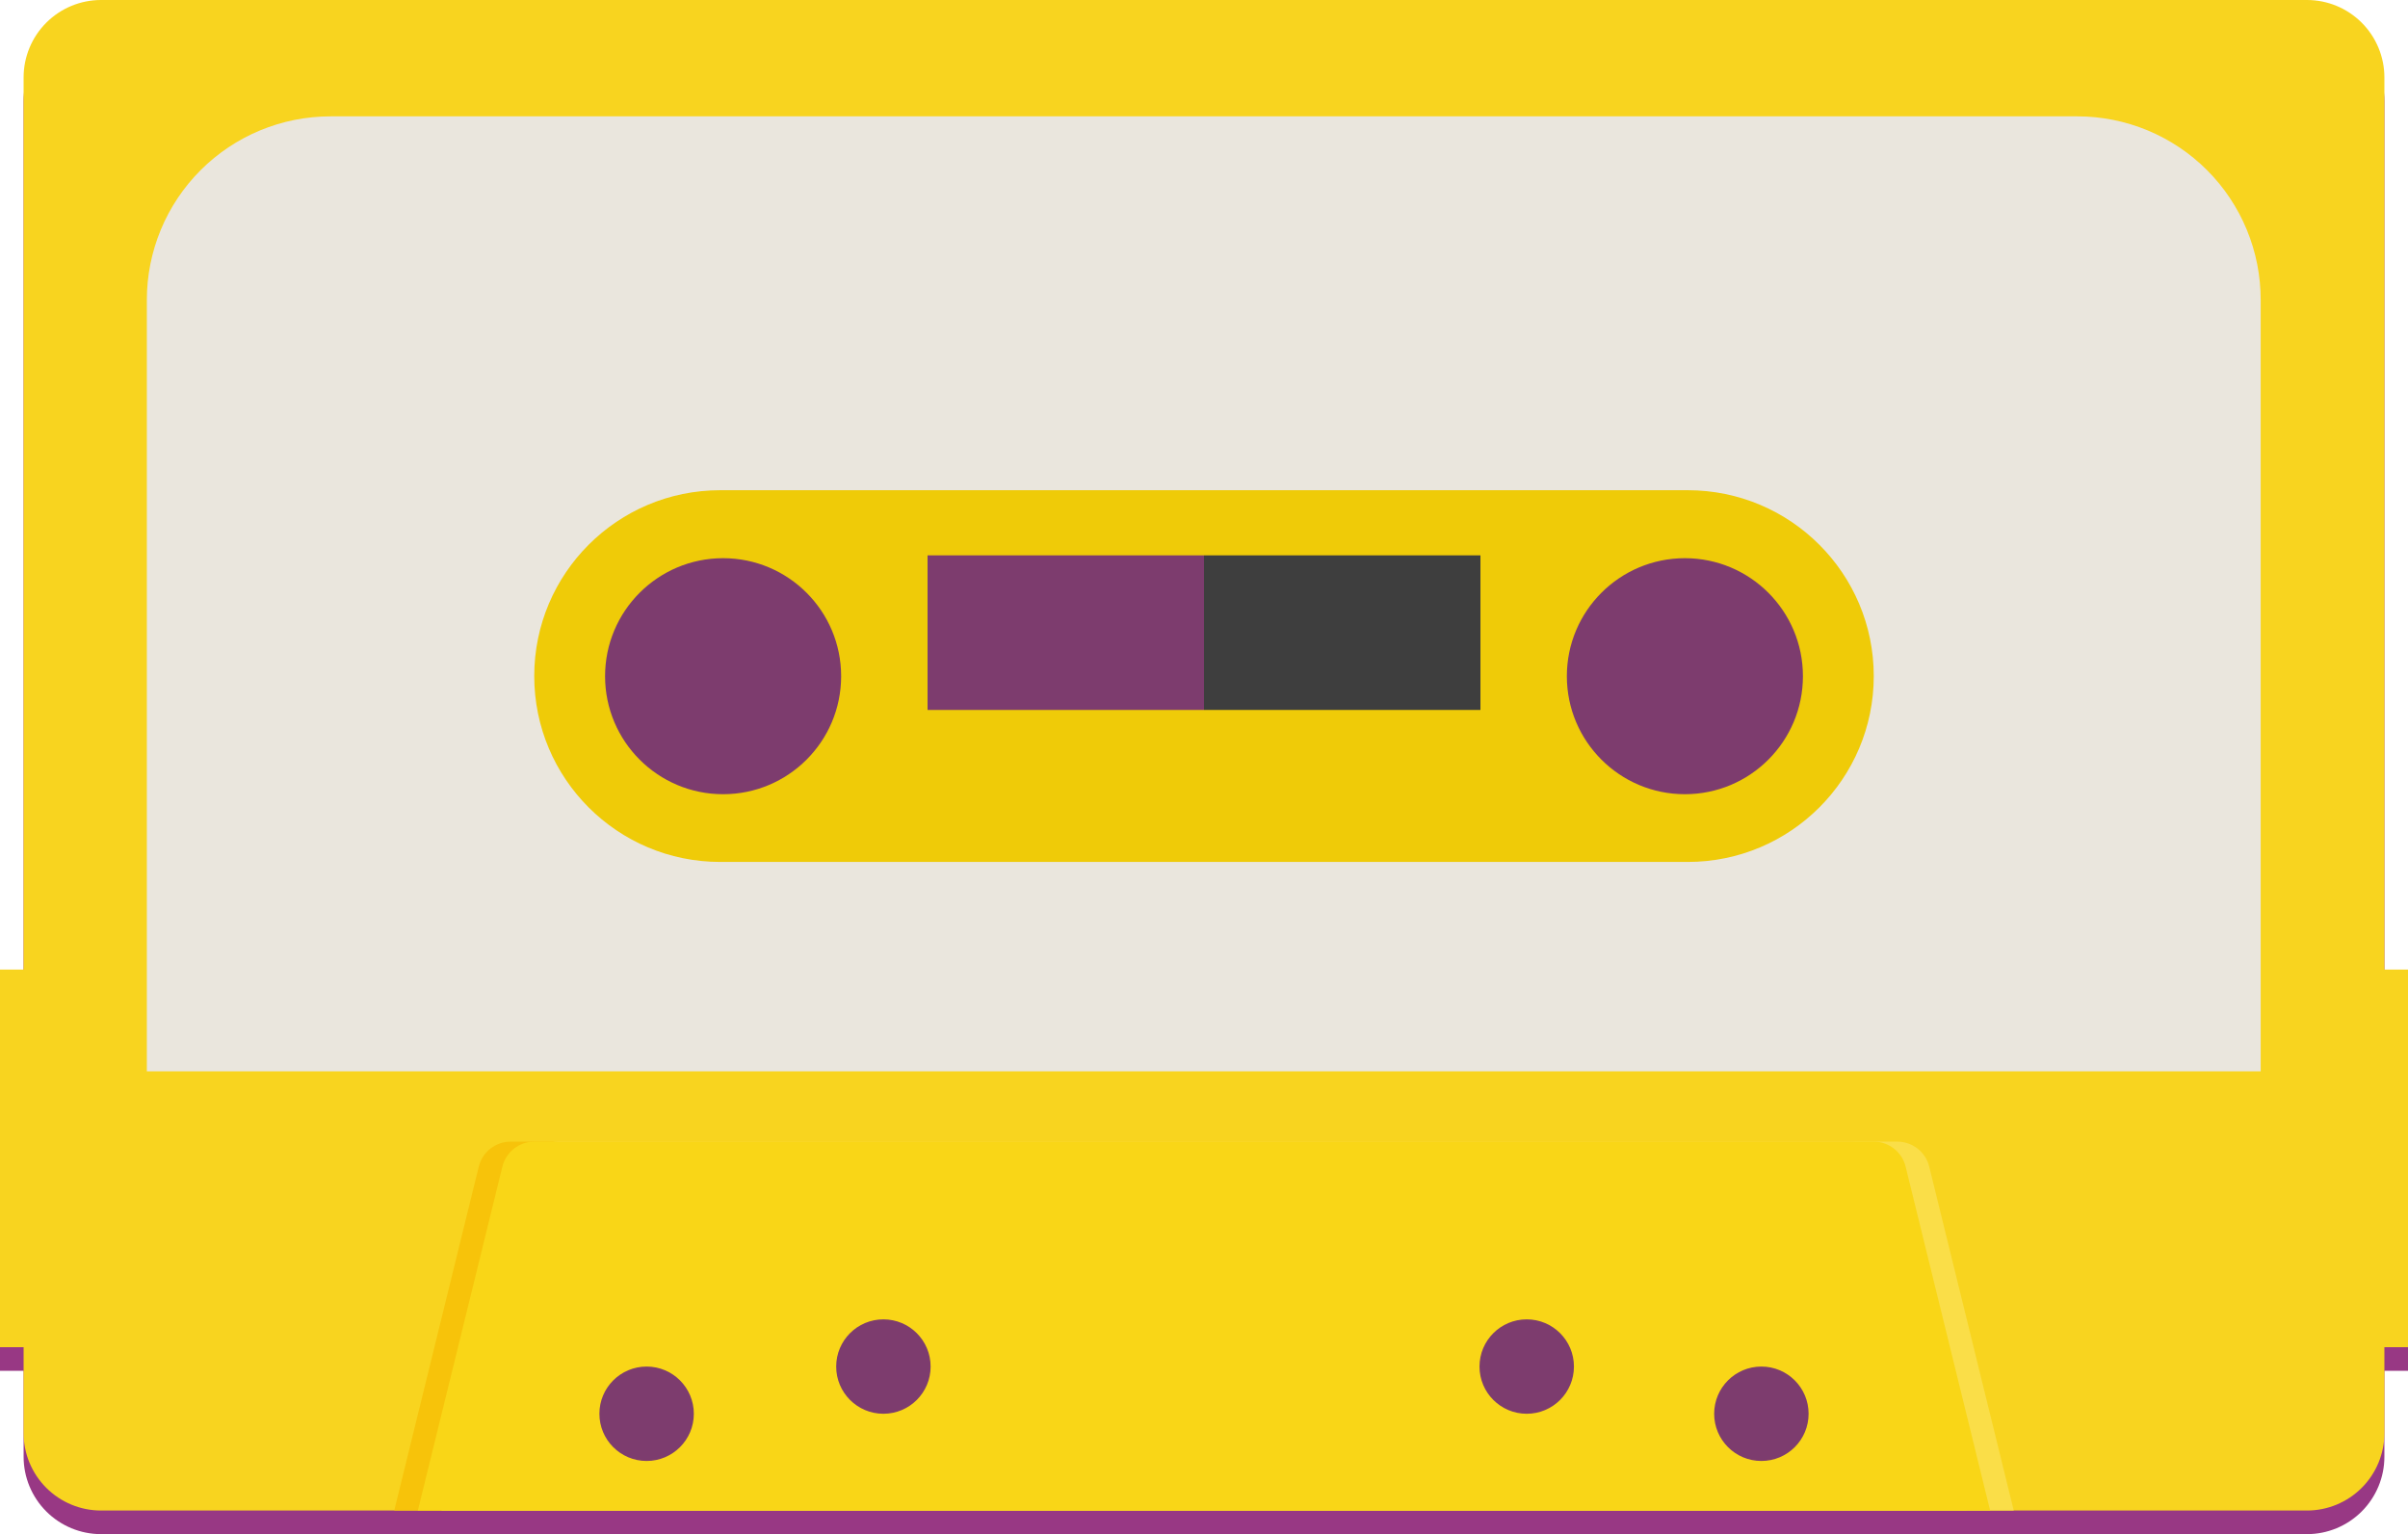 <svg width="102" height="65" viewBox="0 0 102 65" fill="none" xmlns="http://www.w3.org/2000/svg">
<path d="M102 42.08H101V4.28C101 3.41 100.654 2.576 100.039 1.961C99.424 1.346 98.59 1 97.72 1H4.28C3.41 1 2.576 1.346 1.961 1.961C1.346 2.576 1 3.41 1 4.28V42.08H0V58.08H1V61.72C1 62.59 1.346 63.424 1.961 64.039C2.576 64.654 3.41 65 4.28 65H97.72C98.59 65 99.424 64.654 100.039 64.039C100.654 63.424 101 62.59 101 61.72V58.08H102V42.08Z" fill="#983884"/>
<path d="M102 41.08H101V3.28C101 2.41 100.654 1.576 100.039 0.961C99.424 0.346 98.59 0 97.72 0L4.28 0C3.41 0 2.576 0.346 1.961 0.961C1.346 1.576 1 2.41 1 3.28V41.08H0V57.08H1V60.72C1 61.59 1.346 62.424 1.961 63.039C2.576 63.654 3.41 64 4.28 64H97.72C98.59 64 99.424 63.654 100.039 63.039C100.654 62.424 101 61.59 101 60.72V57.08H102V41.08Z" fill="#F8D41F"/>
<path d="M95.76 45.39V12.71C95.761 11.69 95.562 10.679 95.172 9.736C94.783 8.793 94.212 7.935 93.491 7.213C92.771 6.49 91.915 5.917 90.973 5.525C90.031 5.134 89.02 4.931 88 4.93H14C11.937 4.93 9.958 5.75 8.499 7.209C7.04 8.668 6.22 10.646 6.22 12.71V45.39H95.76Z" fill="#EAE6DD"/>
<path d="M71.49 20.77H30.51C26.158 20.77 22.63 24.296 22.63 28.645C22.63 32.994 26.158 36.52 30.51 36.52H71.49C75.842 36.52 79.37 32.994 79.37 28.645C79.37 24.296 75.842 20.77 71.49 20.77Z" fill="#EFCB08"/>
<path d="M62.71 23.53H51V30.08H62.71V23.53Z" fill="#3E3E3E"/>
<path d="M51 23.53H39.29V30.08H51V23.53Z" fill="#7D3C6E"/>
<path d="M71.37 33.65C74.132 33.65 76.37 31.411 76.37 28.65C76.37 25.889 74.132 23.65 71.37 23.65C68.609 23.65 66.37 25.889 66.37 28.65C66.37 31.411 68.609 33.65 71.37 33.65Z" fill="#7D3C6E"/>
<path d="M30.63 33.65C33.391 33.65 35.63 31.411 35.63 28.65C35.63 25.889 33.391 23.65 30.63 23.65C27.869 23.65 25.63 25.889 25.63 28.65C25.63 31.411 27.869 33.65 30.63 33.65Z" fill="#7D3C6E"/>
<path d="M79.72 49.43C79.647 49.13 79.475 48.862 79.232 48.67C78.989 48.478 78.689 48.372 78.38 48.37H21.62C21.311 48.372 21.011 48.478 20.768 48.67C20.525 48.862 20.353 49.13 20.28 49.43L16.7 64H83.3L79.72 49.43Z" fill="#F7C30A"/>
<path d="M81.72 49.43C81.647 49.13 81.475 48.862 81.232 48.67C80.989 48.478 80.689 48.372 80.38 48.37H23.62C23.311 48.372 23.011 48.478 22.768 48.67C22.525 48.862 22.353 49.13 22.28 49.43L18.7 64H85.3L81.72 49.43Z" fill="#FADE48"/>
<path d="M80.72 49.43C80.647 49.13 80.475 48.862 80.232 48.67C79.989 48.478 79.689 48.372 79.38 48.37H22.62C22.311 48.372 22.011 48.478 21.768 48.67C21.525 48.862 21.353 49.13 21.28 49.43L17.7 64H84.3L80.72 49.43Z" fill="#F9D617"/>
<path d="M27.39 61.9C28.494 61.9 29.39 61.005 29.39 59.9C29.39 58.795 28.494 57.9 27.39 57.9C26.285 57.9 25.39 58.795 25.39 59.9C25.39 61.005 26.285 61.9 27.39 61.9Z" fill="#7D3C6E"/>
<path d="M37.42 59.9C38.525 59.9 39.42 59.005 39.42 57.9C39.42 56.795 38.525 55.9 37.42 55.9C36.315 55.9 35.42 56.795 35.42 57.9C35.42 59.005 36.315 59.9 37.42 59.9Z" fill="#7D3C6E"/>
<path d="M64.67 59.9C65.775 59.9 66.67 59.005 66.67 57.9C66.67 56.795 65.775 55.9 64.67 55.9C63.565 55.9 62.67 56.795 62.67 57.9C62.67 59.005 63.565 59.9 64.67 59.9Z" fill="#7D3C6E"/>
<path d="M74.61 61.9C75.715 61.9 76.61 61.005 76.61 59.9C76.61 58.795 75.715 57.9 74.61 57.9C73.505 57.9 72.61 58.795 72.61 59.9C72.61 61.005 73.505 61.9 74.61 61.9Z" fill="#7D3C6E"/>
</svg>
